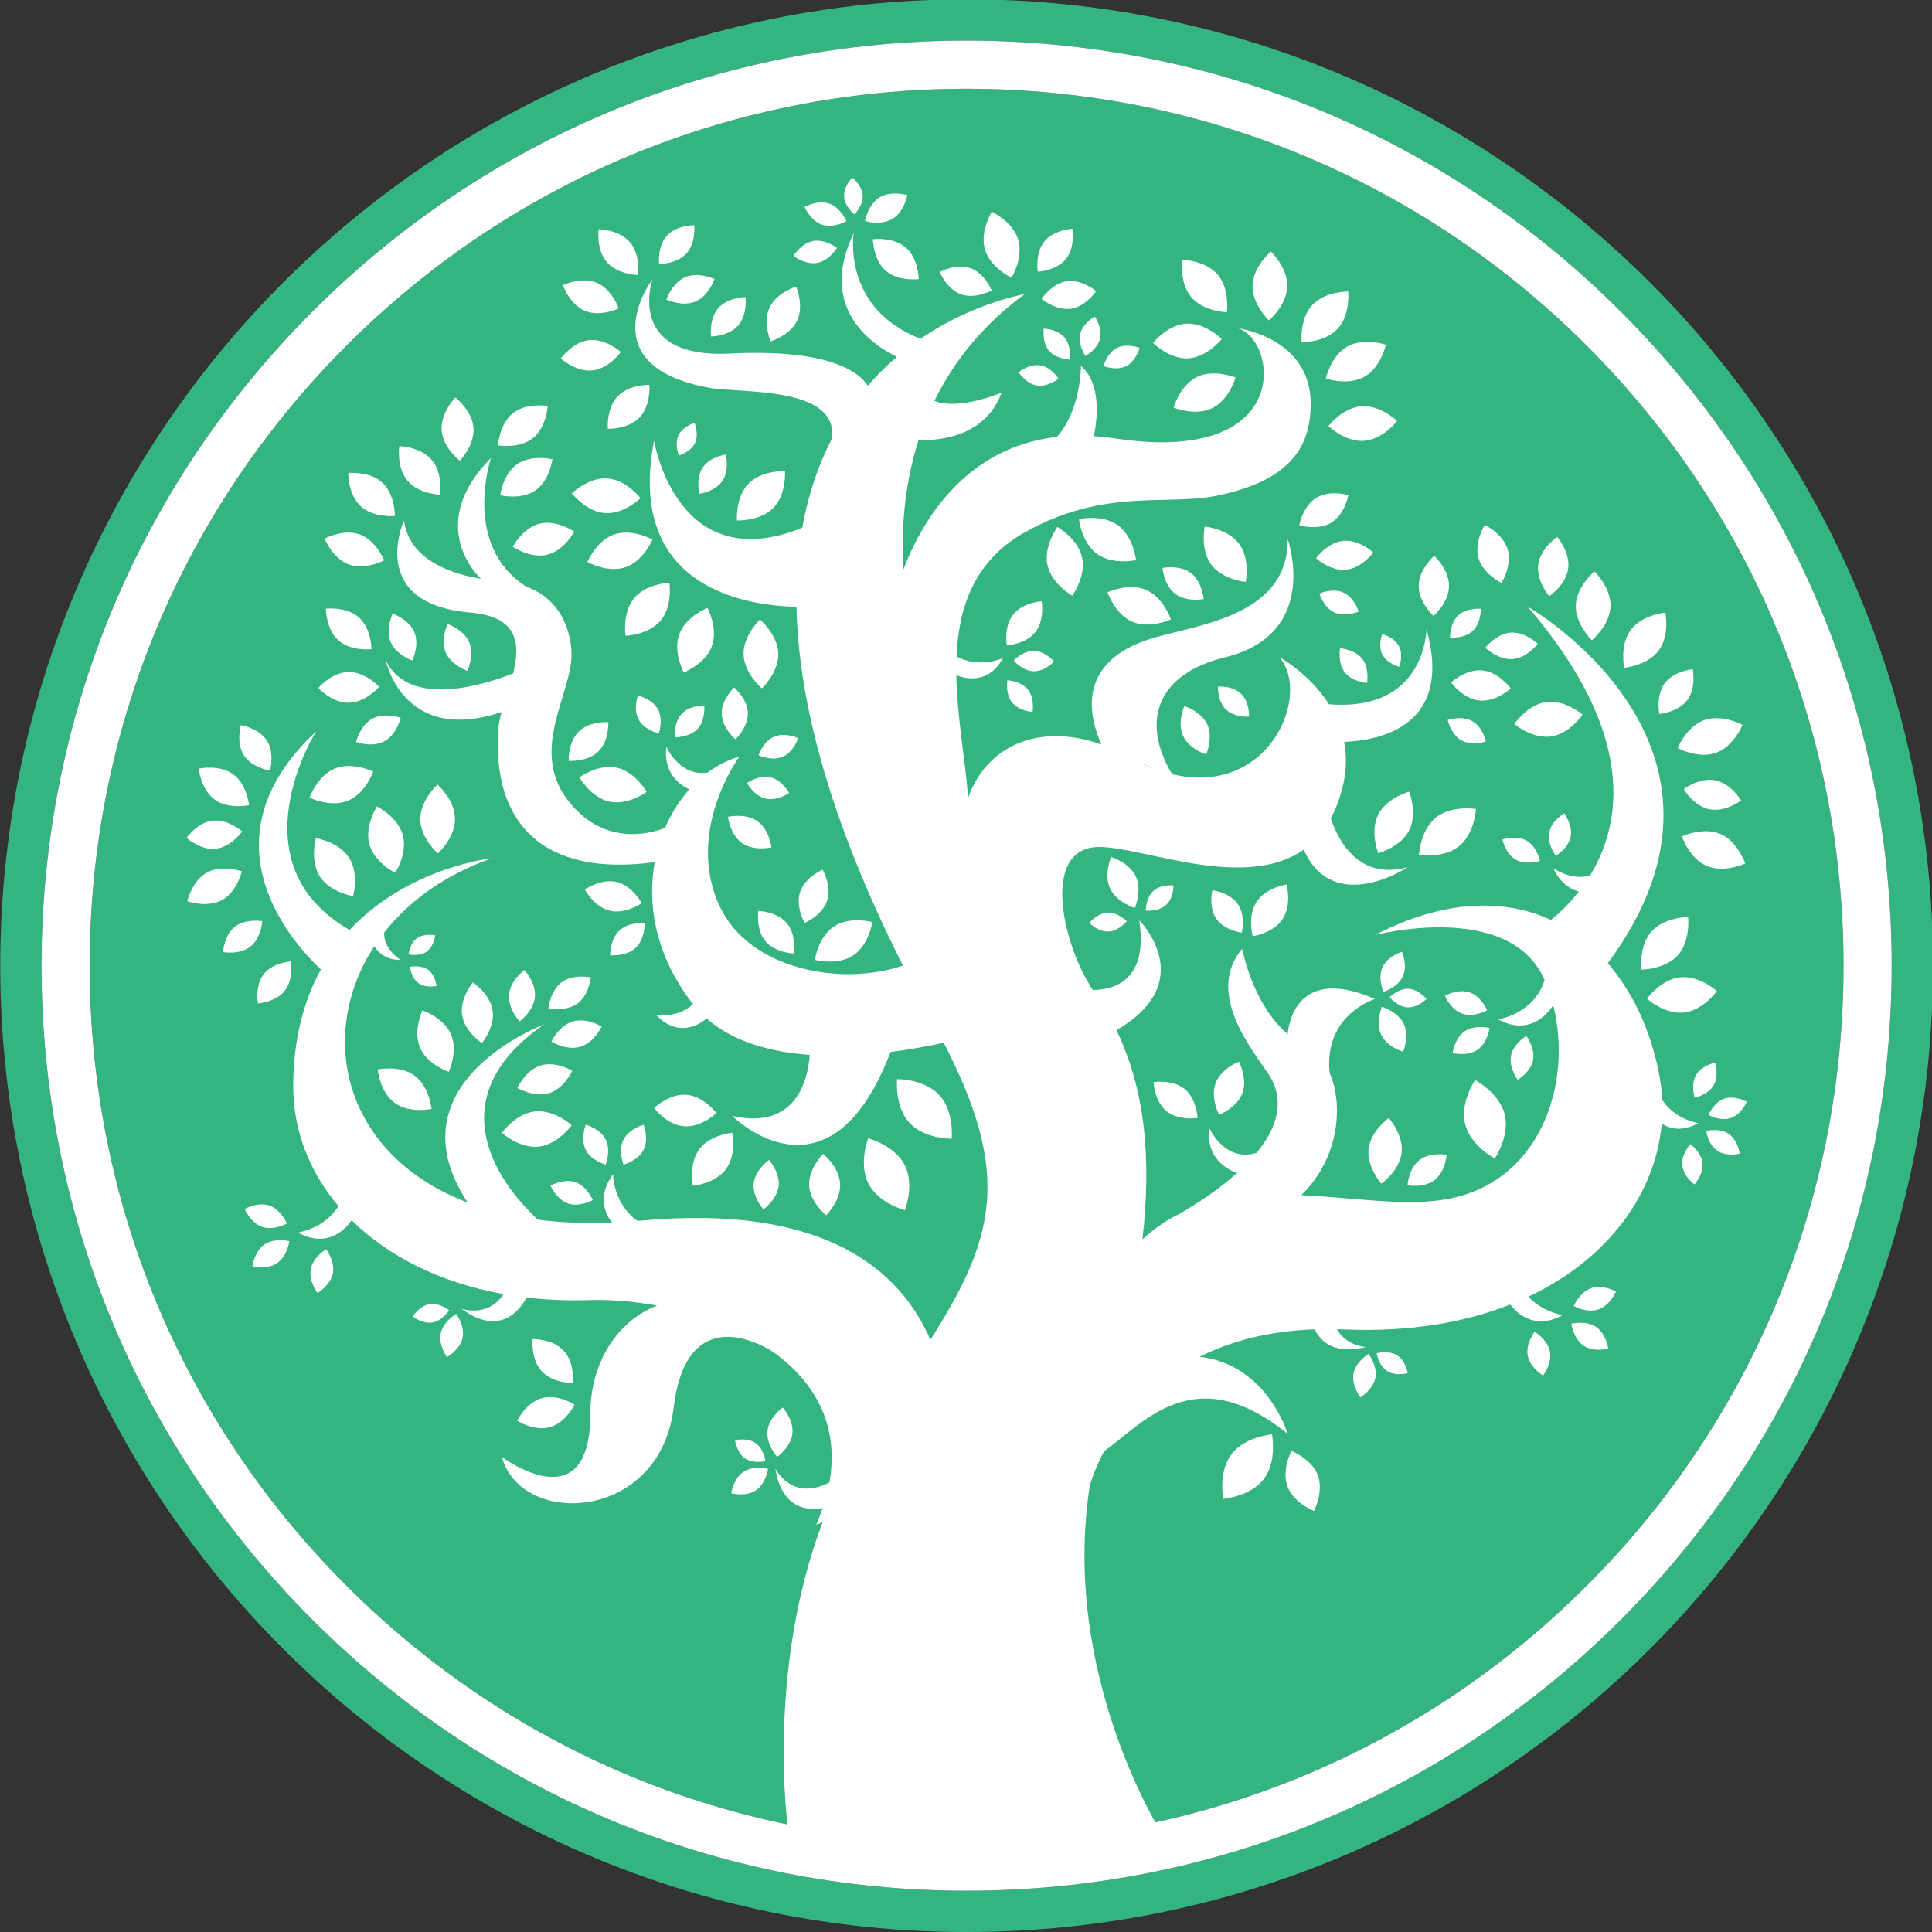 <svg width="210mm" height="210mm" version="1.1" viewBox="0 0 793.7 793.7" xmlns="http://www.w3.org/2000/svg"><rect x="0" y="0" width="793.7" height="793.7" fill="#333333" stroke="none"/><defs><clipPath id="clipPath26"><path d="m0 800h800v-800h-800z"/></clipPath><clipPath id="clipPath50"><path d="m0 800h800v-800h-800z"/></clipPath></defs><g transform="matrix(1.333 0 0 -1.333 0 1066.7)"><g transform="matrix(4.51 0 0 4.51 -61.532 -2750)"><g transform="matrix(.235 0 0 .235 -14.304 627.2)"><g clip-path="url(#clipPath26)"><g transform="translate(590.21 209.79)"><path d="m0 0c-50.808-50.808-118.36-78.788-190.21-78.788-71.852 0-139.4 27.98-190.21 78.788-50.808 50.808-78.789 118.36-78.789 190.21 0 71.852 27.981 139.4 78.789 190.21 50.807 50.807 118.36 78.788 190.21 78.788 71.853 0 139.4-27.981 190.21-78.788 50.808-50.808 78.788-118.36 78.788-190.21 0-71.853-27.98-139.4-78.788-190.21m-190.21 471.21c-155.19 0-281-125.81-281-281 0-155.19 125.81-281 281-281s281 125.81 281 281c0 155.19-125.81 281-281 281" fill="#34b47e"/></g><g transform="translate(580.31 580.31)"><path d="m0 0c-48.163 48.164-112.2 74.688-180.31 74.688s-132.15-26.524-180.31-74.688c-48.163-48.163-74.687-112.2-74.687-180.31s26.524-132.15 74.687-180.31c48.164-48.163 112.2-74.687 180.31-74.687s132.15 26.524 180.31 74.687c48.163 48.164 74.688 112.2 74.688 180.31s-26.525 132.15-74.688 180.31" fill="#34b47e"/></g><g transform="translate(400,145)"><path d="m0 0c-68.113 0-132.15 26.524-180.31 74.688s-74.688 112.2-74.688 180.31 26.525 132.15 74.688 180.31c48.163 48.164 112.2 74.688 180.31 74.688s132.15-26.524 180.31-74.688c48.164-48.163 74.688-112.2 74.688-180.31s-26.524-132.15-74.688-180.31c-48.163-48.164-112.2-74.688-180.31-74.688m0 524c-71.853 0-139.4-27.981-190.21-78.788-50.808-50.808-78.789-118.36-78.789-190.21s27.981-139.4 78.789-190.21c50.807-50.808 118.36-78.788 190.21-78.788s139.4 27.98 190.21 78.788 78.788 118.36 78.788 190.21-27.98 139.4-78.788 190.21c-50.808 50.807-118.36 78.788-190.21 78.788" fill="#fff"/></g></g></g><g transform="matrix(.235 0 0 .235 -14.304 627.2)"><g clip-path="url(#clipPath50)"><g transform="translate(274.45 357.62)"><path d="m0 0c-5.607-0.614-9.592-6.233-9.592-6.233s5.108-4.619 10.716-4.004c5.607 0.616 9.592 6.234 9.592 6.234s-5.108 4.618-10.716 4.003" fill="#fff"/></g><g transform="translate(608.57 386.38)"><path d="m0 0c5.607 0.616 9.592 6.234 9.592 6.234s-5.108 4.619-10.717 4.003c-5.607-0.614-9.592-6.233-9.592-6.233s5.11-4.618 10.717-4.004" fill="#fff"/></g><g transform="translate(606.86 403.08)"><path d="m0 0c3.744 4.218 2.932 11.058 2.932 11.058s-6.887-1e-3 -10.633-4.22c-3.748-4.217-2.934-11.057-2.934-11.057s6.887 1e-3 10.635 4.219" fill="#fff"/></g><g transform="translate(430.71 507.6)"><path d="m 0,0 c 0,0 4.066,5.558 2.877,11.072 -1.19,5.515 -7.189,8.899 -7.189,8.899 0,0 -4.067,-5.558 -2.877,-11.074 C -6,3.385 0,0 0,0" fill="#fff"/></g><g transform="translate(437.97 519.71)"><path d="m0 0c4.582-3.29 11.301-1.776 11.301-1.776s-0.711 6.849-5.293 10.141c-4.582 3.293-11.301 1.778-11.301 1.778s0.711-6.851 5.293-10.143" fill="#fff"/></g><g transform="translate(253.29 385.65)"><path d="m0 0c0.731-4.866 5.765-8.144 5.765-8.144s3.849 4.612 3.118 9.477c-0.73 4.866-5.763 8.144-5.763 8.144s-3.849-4.611-3.12-9.477" fill="#fff"/></g><g transform="translate(250.08 380)"><path d="m0 0c-2.116 4.934-8.334 7-8.334 7s-2.787-5.931-0.671-10.863c2.117-4.933 8.336-6.999 8.336-6.999s2.786 5.93 0.669 10.862" fill="#fff"/></g><g transform="translate(228.74 369.82)"><path d="m 0,0 c 0,0 0.613,-6.523 4.941,-9.697 4.331,-3.173 10.737,-1.793 10.737,-1.793 0,0 -0.614,6.523 -4.943,9.696 C 6.406,1.38 0,0 0,0" fill="#fff"/></g><g transform="translate(285.52 278.63)"><path d="m0 0s0.601 5.821-2.636 9.354c-3.239 3.536-9.089 3.446-9.089 3.446s-0.602-5.82 2.636-9.357c3.238-3.533 9.089-3.443 9.089-3.443" fill="#fff"/></g><g transform="translate(269.3 267.69)"><path d="m0 0s4.919-3.167 9.538-1.876c4.615 1.292 7.179 6.552 7.179 6.552s-4.922 3.167-9.537 1.875c-4.617-1.291-7.18-6.551-7.18-6.551" fill="#fff"/></g><g transform="translate(395.66 349.68)"><path d="m0 0s0.813 7.879-3.568 12.661c-4.383 4.785-12.302 4.663-12.302 4.663s-0.815-7.877 3.568-12.663c4.383-4.783 12.302-4.661 12.302-4.661" fill="#fff"/></g><g transform="translate(371.45 336.65)"><path d="m0 0c2.949-5.779 10.613-7.773 10.613-7.773s2.886 7.377-0.063 13.154c-2.947 5.781-10.612 7.774-10.612 7.774s-2.886-7.374 0.062-13.155" fill="#fff"/></g><g transform="translate(544.98 353.89)"><path d="m0 0c1.588-6.29 8.615-9.942 8.615-9.942s4.455 6.549 2.869 12.838c-1.588 6.292-8.615 9.943-8.615 9.943s-4.455-6.546-2.869-12.839" fill="#fff"/></g><g transform="translate(363.22 336.55)"><path d="m0 0c-0.236 4.934-4.931 8.715-4.931 8.715s-4.309-4.214-4.073-9.148c0.238-4.933 4.932-8.714 4.932-8.714s4.31 4.215 4.072 9.147" fill="#fff"/></g><g transform="translate(345.34 335.93)"><path d="m0 0c0.445 3.965-2.814 7.584-2.814 7.584s-3.978-2.807-4.423-6.772c-0.444-3.964 2.815-7.584 2.815-7.584s3.978 2.809 4.422 6.772" fill="#fff"/></g><g transform="translate(349.34 263.93)"><path d="m0 0c0.445 3.965-2.814 7.584-2.814 7.584s-3.978-2.807-4.423-6.772c-0.444-3.964 2.815-7.584 2.815-7.584s3.978 2.809 4.422 6.772" fill="#fff"/></g><g transform="translate(320.43 336)"><path d="m 0,0 c 0,0 6.444,0.581 9.592,4.841 3.151,4.263 1.813,10.592 1.813,10.592 0,0 -6.442,-0.579 -9.593,-4.842 C -1.337,6.328 0,0 0,0" fill="#fff"/></g><g transform="translate(531.65 343.45)"><path d="m0 0c-3.141-2.458-3.445-7.319-3.445-7.319s4.791-0.873 7.931 1.584c3.143 2.458 3.448 7.319 3.448 7.319s-4.789 0.874-7.934-1.584" fill="#fff"/></g><g transform="translate(520.62 336.63)"><path d="m0 0s5.289 3.729 5.881 8.994c0.594 5.268-3.735 10.076-3.735 10.076s-5.285-3.726-5.876-8.994c-0.594-5.267 3.73-10.076 3.73-10.076" fill="#fff"/></g><g transform="translate(318.56 362.45)"><path d="m0 0c-5.013 0.403-9.444-3.844-9.444-3.844s3.695-4.903 8.706-5.305c5.014-0.406 9.446 3.843 9.446 3.843s-3.694 4.901-8.708 5.306" fill="#fff"/></g><g transform="translate(477 257.91)"><path d="m0 0c-3.908-5.178-2.352-12.944-2.352-12.944s7.895 0.629 11.803 5.805c3.91 5.178 2.356 12.945 2.356 12.945s-7.893-0.628-11.807-5.806" fill="#fff"/></g><g transform="translate(494.44 258.9)"><path d="m0 0s-2.924-5.561-1.109-10.38c1.816-4.817 7.685-7.064 7.685-7.064s2.924 5.563 1.108 10.379c-1.815 4.817-7.684 7.065-7.684 7.065" fill="#fff"/></g><g transform="translate(269.39 364.46)"><path d="m 0,0 c 0,0 4.827,-2.903 9.229,-1.527 4.404,1.379 6.717,6.513 6.717,6.513 0,0 -4.827,2.903 -9.231,1.526 C 2.313,5.136 0,0 0,0" fill="#fff"/></g><g transform="translate(293.87 382.31)"><path d="m0 0s-4.38 2.693-8.413 1.478c-4.032-1.216-6.191-5.884-6.191-5.884s4.38-2.695 8.412-1.479c4.033 1.218 6.192 5.885 6.192 5.885" fill="#fff"/></g><g transform="translate(282.31 395.22)"><path d="m0 0c-3.409-2.474-3.914-7.592-3.914-7.592s5.022-1.105 8.431 1.368c3.408 2.475 3.914 7.592 3.914 7.592s-5.022 1.106-8.431-1.368" fill="#fff"/></g><g transform="translate(511.01 536.83)"><path d="m0 0s-5.404 1.633-9.346-0.789c-3.939-2.42-4.924-7.981-4.924-7.981s5.407-1.633 9.344 0.788c3.942 2.422 4.926 7.982 4.926 7.982" fill="#fff"/></g><g transform="translate(518.26 520.16)"><path d="m0 0s-4.148 3.829-8.75 3.372c-4.6-0.455-7.916-5.027-7.916-5.027s4.148-3.83 8.75-3.374c4.602 0.458 7.916 5.029 7.916 5.029" fill="#fff"/></g><g transform="translate(469.24 527.69)"><path d="m0 0s-1.389-6.605 1.9-11.049 10.014-5.044 10.014-5.044 1.389 6.605-1.9 11.049c-3.289 4.443-10.014 5.044-10.014 5.044" fill="#fff"/></g><g transform="translate(460.67 508.12)"><path d="m0 0c3.305-2.5 8.268-1.511 8.268-1.511s-0.399 5.044-3.704 7.544c-3.302 2.501-8.265 1.512-8.265 1.512s0.396-5.044 3.701-7.545" fill="#fff"/></g><g transform="translate(448.21 500)"><path d="m0 0c5.084-2.172 11.189 0.707 11.189 0.707s-2.138 6.401-7.222 8.574c-5.082 2.174-11.19-0.706-11.19-0.706s2.139-6.401 7.223-8.575" fill="#fff"/></g><g transform="translate(274.48 390.92)"><path d="m0 0c0.382 4.131-3.078 7.829-3.078 7.829s-4.08-2.999-4.463-7.13c-0.383-4.129 3.077-7.828 3.077-7.828s4.08 2.999 4.464 7.129" fill="#fff"/></g><g transform="translate(284.29 459.55)"><path d="m 0,0 c 0,0 5.421,-0.388 8.609,2.722 3.186,3.11 2.93,8.542 2.93,8.542 0,0 -5.421,0.385 -8.608,-2.725 C -0.256,5.43 0,0 0,0" fill="#fff"/></g><g transform="translate(296.13 447.71)"><path d="m0 0c5.403-1.168 10.852 2.818 10.852 2.818s-3.314 5.878-8.718 7.048c-5.404 1.169-10.851-2.816-10.851-2.816s3.313-5.88 8.717-7.05" fill="#fff"/></g><g transform="translate(299.03 410.23)"><path d="m0 0c-2.768-2.583-2.655-7.205-2.655-7.205s4.601-0.432 7.37 2.15 2.656 7.202 2.656 7.202-4.601 0.435-7.371-2.147" fill="#fff"/></g><g transform="translate(298.25 424.33)"><path d="m0 0c-4.571 1.098-9.279-2.186-9.279-2.186s2.704-5.062 7.275-6.161c4.57-1.097 9.278 2.186 9.278 2.186s-2.703 5.061-7.274 6.161" fill="#fff"/></g><g transform="translate(349.78 403.55)"><path d="m0 0s0.803 5.376-2.053 8.793c-2.856 3.415-8.292 3.577-8.292 3.577s-0.8-5.376 2.055-8.792c2.856-3.417 8.29-3.578 8.29-3.578" fill="#fff"/></g><g transform="translate(367 402.97)"><path d="m0 0c4.622 3.033 5.602 9.712 5.602 9.712s-6.517 1.761-11.14-1.272c-4.622-3.032-5.601-9.71-5.601-9.71s6.515-1.761 11.139 1.27" fill="#fff"/></g><g transform="translate(351.61 421.49)"><path d="m0 0c-1.452-4.278 1.276-9.072 1.276-9.072s5.083 2.142 6.536 6.421c1.452 4.278-1.276 9.073-1.276 9.073s-5.083-2.144-6.536-6.422" fill="#fff"/></g><g transform="translate(330.61 443.28)"><path d="m0 0s0.588-5.17 4.074-7.623c3.486-2.451 8.551-1.256 8.551-1.256s-0.588 5.169-4.075 7.621c-3.485 2.453-8.55 1.258-8.55 1.258" fill="#fff"/></g><g transform="translate(251.24 442.67)"><path d="m0 0c-0.024 5.527-5.091 9.987-5.091 9.987s-5.027-4.504-5.003-10.033c0.025-5.528 5.093-9.988 5.093-9.988s5.024 4.505 5.001 10.034" fill="#fff"/></g><g transform="translate(254.82 485.74)"><path d="m0 0s2.152 4.493 0.572 8.256c-1.581 3.763-6.297 5.37-6.297 5.37s-2.153-4.493-0.573-8.256c1.581-3.763 6.298-5.37 6.298-5.37" fill="#fff"/></g><g transform="translate(275.86 528.54)"><path d="m0 0c-4.941-1.218-7.836-6.717-7.836-6.717s5.118-3.523 10.061-2.306c4.942 1.219 7.837 6.718 7.837 6.718s-5.119 3.522-10.062 2.305" fill="#fff"/></g><g transform="translate(269.33 545.85)"><path d="m0 0c-4.192-2.885-4.958-9.052-4.958-9.052s6.033-1.488 10.227 1.397c4.193 2.886 4.958 9.054 4.958 9.054s-6.033 1.486-10.227-1.399" fill="#fff"/></g><g transform="translate(252.63 546.83)"><path d="m0 0s4.339 4.447 3.979 9.524c-0.362 5.077-5.29 8.863-5.29 8.863s-4.341-4.446-3.981-9.524c0.363-5.077 5.292-8.863 5.292-8.863" fill="#fff"/></g><g transform="translate(246.89 536.96)"><path d="m0 0s0.905 6.146-2.366 10.048c-3.271 3.898-9.483 4.073-9.483 4.073s-0.907-6.146 2.364-10.047c3.273-3.899 9.485-4.074 9.485-4.074" fill="#fff"/></g><g transform="translate(220.38 516.66)"><path d="m0 0c4.783-1.741 10.251 1.213 10.251 1.213s-2.289 5.776-7.071 7.519-10.25-1.211-10.25-1.211 2.287-5.777 7.07-7.521" fill="#fff"/></g><g transform="translate(233.75 530.78)"><path d="m0 0s0.111 6.212-3.632 9.662c-3.743 3.448-9.926 2.827-9.926 2.827s-0.113-6.212 3.63-9.663c3.744-3.448 9.928-2.826 9.928-2.826" fill="#fff"/></g><g transform="translate(273.86 553.38)"><path d="m0 0c3.989 3.162 4.337 9.367 4.337 9.367s-6.119 1.076-10.109-2.084c-3.989-3.161-4.337-9.365-4.337-9.365s6.119-1.079 10.109 2.082" fill="#fff"/></g><g transform="translate(227.18 471.82)"><path d="m0 0c-3.586-1.95-4.714-6.804-4.714-6.804s4.686-1.692 8.272 0.256 4.713 6.802 4.713 6.802-4.685 1.693-8.271-0.254" fill="#fff"/></g><g transform="translate(232.53 494.11)"><path d="m0 0c1.582-3.763 6.298-5.37 6.298-5.37s2.152 4.493 0.572 8.256c-1.58 3.762-6.297 5.37-6.297 5.37s-2.153-4.493-0.573-8.256" fill="#fff"/></g><g transform="translate(223.29 501.27)"><path d="m0 0c-3.662 3.25-9.599 2.542-9.599 2.542s2e-3 -5.978 3.664-9.229c3.663-3.25 9.6-2.542 9.6-2.542s-3e-3 5.978-3.665 9.229" fill="#fff"/></g><g transform="translate(220.42 476.46)"><path d="m0 0c4.896 0.104 8.77 4.658 8.77 4.658s-4.064 4.384-8.96 4.28c-4.895-0.103-8.769-4.657-8.769-4.657s4.063-4.384 8.959-4.281" fill="#fff"/></g><g transform="translate(233.85 426.99)"><path d="m0 0s3.675 5.66 2.208 10.992c-1.467 5.329-7.522 8.312-7.522 8.312s-3.676-5.66-2.21-10.991c1.468-5.332 7.524-8.313 7.524-8.313" fill="#fff"/></g><g transform="translate(210.79 437.08)"><path d="m0 0s-1.833-6.496 1.148-11.152c2.983-4.656 9.651-5.707 9.651-5.707s1.831 6.495-1.151 11.152c-2.981 4.654-9.648 5.707-9.648 5.707" fill="#fff"/></g><g transform="translate(227.46 456.43)"><path d="m0 0s-6.057 2.977-11.176 0.888c-5.118-2.09-7.359-8.457-7.359-8.457s6.057-2.978 11.176-0.889c5.118 2.092 7.359 8.458 7.359 8.458" fill="#fff"/></g><g transform="translate(197.45 456.71)"><path d="m0 0s1.426 5.106-0.924 8.761c-2.351 3.65-7.591 4.466-7.591 4.466s-1.428-5.108 0.922-8.76c2.352-3.653 7.593-4.467 7.593-4.467" fill="#fff"/></g><g transform="translate(181.36 448.29)"><path d="m0 0c4.047-2.925 9.997-1.604 9.997-1.604s-0.61 6.064-4.656 8.991c-4.044 2.925-9.994 1.603-9.994 1.603s0.608-6.064 4.653-8.99" fill="#fff"/></g><g transform="translate(181.73 434.01)"><path d="m0 0c4.469 0.524 7.613 5.028 7.613 5.028s-4.1 3.654-8.57 3.13c-4.467-0.523-7.611-5.027-7.611-5.027s4.1-3.654 8.568-3.131" fill="#fff"/></g><g transform="translate(189.25 427.43)"><path d="m0 0s-5.737 2.055-10.118-0.341c-4.379-2.394-5.743-8.335-5.743-8.335s5.736-2.056 10.117 0.338c4.381 2.397 5.744 8.338 5.744 8.338" fill="#fff"/></g><g transform="translate(195.19 412.94)"><path d="m0 0s-4.818 0.858-7.967-1.624c-3.147-2.483-3.431-7.37-3.431-7.37s4.818-0.86 7.966 1.623c3.147 2.484 3.432 7.371 3.432 7.371" fill="#fff"/></g><g transform="translate(195.61 397.54)"><path d="m0 0c-2.631-3.367-1.688-8.501-1.688-8.501s5.207 0.329 7.838 3.697c2.631 3.369 1.689 8.502 1.689 8.502s-5.207-0.33-7.839-3.698" fill="#fff"/></g><g transform="translate(339.91 500.65)"><path d="m0 0s-4.917-4.623-4.764-10.149c0.156-5.526 5.327-9.865 5.327-9.865s4.919 4.622 4.765 10.149c-0.157 5.526-5.328 9.865-5.328 9.865" fill="#fff"/></g><g transform="translate(325.93 492.91)"><path d="m0 0c1.906 5.19-1.286 11.138-1.286 11.138s-6.281-2.467-8.19-7.657c-1.906-5.188 1.287-11.136 1.287-11.136s6.281 2.466 8.189 7.655" fill="#fff"/></g><g transform="translate(313.57 511.37)"><path d="m0 0s-6.744-0.245-10.265-4.508c-3.519-4.263-2.48-10.932-2.48-10.932s6.744 0.243 10.265 4.506c3.519 4.265 2.48 10.934 2.48 10.934" fill="#fff"/></g><g transform="translate(297.55 525.42)"><path d="m0 0c-5.228-1.797-7.826-8.027-7.826-8.027s5.878-3.315 11.107-1.52c5.228 1.798 7.827 8.027 7.827 8.027s-5.879 3.315-11.108 1.52" fill="#fff"/></g><g transform="translate(329.01 540.99)"><path d="m0 0c2.118 3.153 0.958 7.643 0.958 7.643s-4.594-0.623-6.713-3.775-0.958-7.641-0.958-7.641 4.594 0.622 6.713 3.773" fill="#fff"/></g><g transform="translate(321 551.94)"><path d="m0 0c1.259 2.616-0.107 5.885-0.107 5.885s-3.408-0.971-4.668-3.585c-1.259-2.615 0.107-5.885 0.107-5.885s3.408 0.971 4.668 3.585" fill="#fff"/></g><g transform="translate(343.81 533.12)"><path d="m0 0c3.86 3.958 3.377 10.69 3.377 10.69s-6.741 0.315-10.603-3.641c-3.86-3.957-3.377-10.691-3.377-10.691s6.741-0.314 10.603 3.642" fill="#fff"/></g><g transform="translate(413.05 600.05)"><path d="m0 0s3.555 5.736 1.977 11.035c-1.581 5.298-7.698 8.152-7.698 8.152s-3.554-5.737-1.976-11.036c1.58-5.297 7.697-8.151 7.697-8.151" fill="#fff"/></g><g transform="translate(484.32 418.57)"><path d="m0 0c-2.725-4.159-1.137-10.018-1.137-10.018s6.004 0.884 8.731 5.041c2.724 4.159 1.138 10.019 1.138 10.019s-6.005-0.884-8.732-5.042" fill="#fff"/></g><g transform="translate(478.85 417.93)"><path d="m0 0c-2.367 3.404-7.395 4.008-7.395 4.008s-1.191-4.922 1.174-8.327c2.367-3.406 7.393-4.008 7.393-4.008s1.191 4.92-1.172 8.327" fill="#fff"/></g><g transform="translate(332.41 480.91)"><path d="m0 0s-3.721-3.47-3.62-7.635c0.103-4.165 3.986-7.45 3.986-7.45s3.72 3.47 3.62 7.635c-0.102 4.166-3.986 7.45-3.986 7.45" fill="#fff"/></g><g transform="translate(315.2 466.4)"><path d="m0 0s4.247-0.065 6.597 2.5c2.351 2.565 1.913 6.791 1.913 6.791s-4.248 0.064-6.597-2.501c-2.349-2.566-1.913-6.79-1.913-6.79" fill="#fff"/></g><g transform="translate(310.23 474.58)"><path d="m0 0c-1.683 3.045-5.825 3.979-5.825 3.979s-1.416-4.005 0.265-7.05c1.683-3.046 5.827-3.979 5.827-3.979s1.416 4.005-0.267 7.05" fill="#fff"/></g><g transform="translate(344.01 466.58)"><path d="m0 0c-3.19-1.38-4.517-5.409-4.517-5.409s3.844-1.794 7.035-0.417c3.189 1.379 4.518 5.409 4.518 5.409s-3.846 1.794-7.036 0.417" fill="#fff"/></g><g transform="translate(348.39 450.22)"><path d="m0 0s-2.009 3.738-5.389 4.543c-3.382 0.803-6.855-1.633-6.855-1.633s2.006-3.736 5.388-4.542c3.38-0.803 6.856 1.632 6.856 1.632" fill="#fff"/></g><g transform="translate(463.3 475.49)"><path d="m0 0s-2.123-4.751-0.369-8.636 6.724-5.431 6.724-5.431 2.122 4.75 0.368 8.634c-1.754 3.885-6.723 5.433-6.723 5.433" fill="#fff"/></g><g transform="translate(514.01 502.98)"><path d="m0 0s-1.242 4.058-4.4 5.505c-3.161 1.445-7.041-0.267-7.041-0.267s1.24-4.056 4.398-5.504c3.16-1.446 7.043 0.266 7.043 0.266" fill="#fff"/></g><g transform="translate(473.08 481.16)"><path d="m0 0s-0.174-4.237 2.328-6.651c2.502-2.411 6.733-2.082 6.733-2.082s0.171 4.24-2.329 6.652c-2.503 2.411-6.732 2.081-6.732 2.081" fill="#fff"/></g><g transform="translate(555.52 511.3)"><path d="m0 0s3.172 4.992 1.842 9.652c-1.332 4.658-6.666 7.218-6.666 7.218s-3.172-4.991-1.842-9.651c1.334-4.658 6.666-7.219 6.666-7.219" fill="#fff"/></g><g transform="translate(520.84 496.43)"><path d="m0 0s-1.283-3.38 0.088-6.003c1.373-2.624 4.881-3.499 4.881-3.499s1.283 3.379-0.088 6.003c-1.373 2.624-4.881 3.499-4.881 3.499" fill="#fff"/></g><g transform="translate(579.11 473.03)"><path d="m0 0s-5.135 4.38-10.611 3.617c-5.475-0.763-9.217-6.381-9.217-6.381s5.135-4.378 10.611-3.617c5.475 0.762 9.217 6.381 9.217 6.381" fill="#fff"/></g><g transform="translate(550.85 492.45)"><path d="m 0,0 c 0,0 3.693,-3.59 7.902,-3.282 4.209,0.307 7.34,4.402 7.34,4.402 0,0 -3.693,3.593 -7.904,3.283 C 3.129,4.094 0,0 0,0" fill="#fff"/></g><g transform="translate(516.43 482.22)"><path d="m0 0s0.789 4.227-1.371 7.008c-2.158 2.781-6.449 3.064-6.449 3.064s-0.787-4.224 1.371-7.007c2.158-2.782 6.449-3.065 6.449-3.065" fill="#fff"/></g><g transform="translate(574.93 515.48)"><path d="m0 0c0.639 4.764-3.188 9.209-3.188 9.209s-4.865-3.275-5.509-8.037c-0.643-4.763 3.187-9.209 3.187-9.209s4.869 3.274 5.51 8.037" fill="#fff"/></g><g transform="translate(514.83 562.68)"><path d="m0 0c-5.514-0.406-9.613-5.769-9.613-5.769s4.84-4.702 10.353-4.299c5.512 0.404 9.614 5.767 9.614 5.767s-4.84 4.705-10.354 4.301" fill="#fff"/></g><g transform="translate(504.47 570.74)"><path d="m0 0s6.381-2.198 11.199 0.51c4.819 2.71 6.25 9.307 6.25 9.307s-6.381 2.203-11.199-0.508c-4.818-2.712-6.25-9.309-6.25-9.309" fill="#fff"/></g><g transform="translate(507.92 585.24)"><path d="m0 0c3.736 4.073 3.045 10.789 3.045 10.789s-6.748 0.109-10.486-3.965c-3.737-4.075-3.045-10.79-3.045-10.79s6.746-0.105 10.486 3.966" fill="#fff"/></g><g transform="translate(487.92 587.64)"><path d="m0 0s5.166 4.341 5.324 9.867c0.155 5.526-4.769 10.147-4.769 10.147s-5.168-4.339-5.323-9.868c-0.154-5.525 4.768-10.146 4.768-10.146" fill="#fff"/></g><g transform="translate(475.67 590.01)"><path d="m0 0s0.947 6.681-2.623 10.899c-3.574 4.218-10.324 4.372-10.324 4.372s-0.953-6.681 2.623-10.9c3.574-4.217 10.324-4.371 10.324-4.371" fill="#fff"/></g><g transform="translate(464.48 576.61)"><path d="m0 0c5.52 0.313 9.707 5.608 9.707 5.608s-4.762 4.781-10.281 4.471c-5.52-0.313-9.707-5.61-9.707-5.61s4.76-4.783 10.281-4.469" fill="#fff"/></g><g transform="translate(466.99 571.19)"><path d="m0 0c-4.973-2.416-6.795-8.917-6.795-8.917s6.236-2.58 11.209-0.162c4.973 2.416 6.797 8.915 6.797 8.915s-6.238 2.577-11.211 0.164" fill="#fff"/></g><g transform="translate(581.81 494.64)"><path d="m0 0s5.215 4.282 5.43 9.808c0.213 5.524-4.659 10.197-4.659 10.197s-5.212-4.284-5.429-9.808c-0.215-5.523 4.658-10.197 4.658-10.197" fill="#fff"/></g><g transform="translate(550 485.86)"><path d="m0 0c-4.795 0.482-9.123-3.501-9.123-3.501s3.445-4.769 8.24-5.253c4.793-0.484 9.123 3.5 9.123 3.5s-3.443 4.769-8.24 5.254" fill="#fff"/></g><g transform="translate(535.77 501.69)"><path d="m0 0s4.457 3.859 4.518 8.69c0.056 4.831-4.301 8.8-4.301 8.8s-4.457-3.861-4.518-8.692c-0.06-4.828 4.301-8.798 4.301-8.798" fill="#fff"/></g><g transform="translate(547.17 497.35)"><path d="m0 0c2.467 2.313 2.357 6.437 2.357 6.437s-4.109 0.377-6.578-1.933c-2.465-2.31-2.357-6.435-2.357-6.435s4.109-0.38 6.578 1.931" fill="#fff"/></g><g transform="translate(547.04 471.12)"><path d="m0 0c-3.068 1.729-7.133 0.329-7.133 0.329s0.908-4.202 3.977-5.931c3.068-1.727 7.133-0.327 7.133-0.327s-0.911 4.2-3.977 5.929" fill="#fff"/></g><g transform="translate(449.21 425.93)"><path d="m0 0c-1.906 4.097-7.195 5.676-7.195 5.676s-2.194-5.062-0.285-9.159c1.906-4.098 7.193-5.677 7.193-5.677s2.191 5.061 0.287 9.16" fill="#fff"/></g><g transform="translate(435.68 412.43)"><path d="m 0,0 c 0,0 2.566,-2.635 5.578,-2.497 3.01,0.138 5.324,2.998 5.324,2.998 0,0 -2.566,2.635 -5.576,2.498 C 2.314,2.862 0,0 0,0" fill="#fff"/></g><g transform="translate(454.29 421.72)"><path d="m0 0c-2.234-2.022-2.199-5.702-2.199-5.702s3.658-0.4 5.892 1.623c2.235 2.022 2.198 5.702 2.198 5.702s-3.657 0.398-5.891-1.623" fill="#fff"/></g><g transform="translate(601.24 491.63)"><path d="m0 0c3.309 4.43 1.945 11.04 1.945 11.04s-6.722-0.572-10.033-5c-3.308-4.428-1.947-11.04-1.947-11.04s6.724 0.57 10.035 5" fill="#fff"/></g><g transform="translate(601.44 473.2)"><path d="m0 0s5.449 0.462 8.131 4.051c2.682 3.59 1.578 8.946 1.578 8.946s-5.449-0.464-8.131-4.052c-2.682-3.587-1.578-8.945-1.578-8.945" fill="#fff"/></g><g transform="translate(606.77 463.28)"><path d="m 0,0 c 0,0 5.918,-3.245 11.125,-1.386 5.207,1.861 7.729,8.121 7.729,8.121 0,0 -5.918,3.244 -11.125,1.386 C 2.521,6.262 0,0 0,0" fill="#fff"/></g><g transform="translate(619.18 438.29)"><path d="m0 0c-5.084 2.172-11.188-0.71-11.188-0.71s2.139-6.401 7.223-8.574c5.086-2.171 11.19 0.711 11.19 0.711s-2.141 6.399-7.225 8.573" fill="#fff"/></g><g transform="translate(519.69 443.92)"><path d="m0 0c-2.484-4.938 0.014-11.211 0.014-11.211s6.521 1.738 9.006 6.677c2.482 4.94-0.014 11.211-0.014 11.211s-6.52-1.739-9.006-6.677" fill="#fff"/></g><g transform="translate(536.48 443.08)"><path d="m0 0c-4.568-3.674-4.916-10.825-4.916-10.825s7.057-1.192 11.627 2.481c4.568 3.675 4.918 10.825 4.918 10.825s-7.057 1.191-11.629-2.481" fill="#fff"/></g><g transform="translate(625.22 448.03)"><path d="m0 0s-2.904 4.948-7.512 5.865c-4.609 0.914-9.181-2.553-9.181-2.553s2.902-4.95 7.511-5.865c4.61-0.914 9.182 2.553 9.182 2.553" fill="#fff"/></g><g transform="translate(398.39 595.22)"><path d="m0 0c4.17-1.479 8.903 1.13 8.903 1.13s-2.031 5.007-6.203 6.487c-4.172 1.479-8.905-1.131-8.905-1.131s2.033-5.006 6.205-6.486" fill="#fff"/></g><g transform="translate(429.17 599.03)"><path d="m0 0c-4.383-0.622-7.369-5.126-7.369-5.126s4.119-3.495 8.502-2.876c4.383 0.62 7.367 5.125 7.367 5.125s-4.117 3.496-8.5 2.877" fill="#fff"/></g><g transform="translate(428.88 605.5)"><path d="m0 0c2.777 3.444 1.885 8.774 1.885 8.774s-5.397-0.256-8.176-3.702c-2.777-3.445-1.887-8.775-1.887-8.775s5.399 0.259 8.178 3.703" fill="#fff"/></g><g transform="translate(318.53 607.1)"><path d="m0 0c2.823 3.116 2.268 8.221 2.268 8.221s-5.132 0.05-7.957-3.065c-2.824-3.115-2.269-8.219-2.269-8.219s5.133-0.052 7.958 3.063" fill="#fff"/></g><g transform="translate(312.69 593.69)"><path d="m 0,0 c 0,0 4.642,-2.191 8.51,-0.54 3.866,1.652 5.493,6.521 5.493,6.521 0,0 -4.642,2.19 -8.509,0.54 C 1.627,4.869 0,0 0,0" fill="#fff"/></g><g transform="translate(325.68 582.95)"><path d="m0 0s5.133 0.04 7.901 3.206c2.767 3.166 2.12 8.259 2.12 8.259s-5.132-0.041-7.9-3.206-2.121-8.259-2.121-8.259" fill="#fff"/></g><g transform="translate(350.74 587.62)"><path d="m0 0c2.049 4.399-0.305 9.839-0.305 9.839s-5.676-1.696-7.728-6.095c-2.051-4.398 0.304-9.838 0.304-9.838s5.677 1.694 7.729 6.094" fill="#fff"/></g><g transform="translate(304.45 600.83)"><path d="m0 0s0.795 5.871-2.366 9.554c-3.161 3.682-9.088 3.78-9.088 3.78s-0.797-5.871 2.365-9.555c3.163-3.681 9.089-3.779 9.089-3.779" fill="#fff"/></g><g transform="translate(289.02 590.41)"><path d="m0 0c4.481-1.864 9.817 0.715 9.817 0.715s-1.931 5.6-6.411 7.467c-4.48 1.866-9.817-0.713-9.817-0.713s1.929-5.603 6.411-7.469" fill="#fff"/></g><g transform="translate(291.2 573.09)"><path d="m0 0c4.825 0.519 8.266 5.344 8.266 5.344s-4.385 3.984-9.211 3.469c-4.825-0.516-8.266-5.343-8.266-5.343s4.383-3.987 9.211-3.47" fill="#fff"/></g><g transform="translate(298.5 565.54)"><path d="m0 0c-3.335-3.525-2.819-9.431-2.819-9.431s5.922-0.185 9.258 3.342c3.334 3.526 2.818 9.431 2.818 9.431s-5.922 0.183-9.257-3.342" fill="#fff"/></g><g transform="translate(294.84 531.61)"><path d="m0 0c5.515-0.389 10.341 4.329 10.341 4.329s-4.115 5.349-9.63 5.74c-5.514 0.39-10.341-4.33-10.341-4.33s4.115-5.348 9.63-5.739" fill="#fff"/></g><g transform="translate(300.23 349.42)"><path d="m0 0c-1.614-3.201-1e-3 -7.27-1e-3 -7.27s4.229 1.124 5.843 4.323c1.615 3.2 2e-3 7.267 2e-3 7.267s-4.23-1.121-5.844-4.32" fill="#fff"/></g><g transform="translate(295.08 349.41)"><path d="m0 0c-1.596 3.209-5.818 4.354-5.818 4.354s-1.637-4.058-0.042-7.267c1.596-3.21 5.82-4.356 5.82-4.356s1.634 4.059 0.04 7.269" fill="#fff"/></g><g transform="translate(284.1 330.85)"><path d="m0 0c3.394-1.155 7.199 1.005 7.199 1.005s-1.697 4.032-5.089 5.189c-3.392 1.156-7.197-1.004-7.197-1.004s1.695-4.034 5.087-5.19" fill="#fff"/></g><g transform="translate(195.15 324.05)"><path d="m0 0c3.389-1.17 7.204 0.975 7.204 0.975s-1.682 4.04-5.069 5.21c-3.388 1.169-7.202-0.976-7.202-0.976s1.68-4.04 5.067-5.209" fill="#fff"/></g><g transform="translate(195.86 318.95)"><path d="m0 0c-2.966-2.013-3.533-6.352-3.533-6.352s4.242-1.075 7.207 0.937c2.967 2.013 3.534 6.352 3.534 6.352s-4.242 1.074-7.208-0.937" fill="#fff"/></g><g transform="translate(209.3 311.81)"><path d="m0 0c-0.688-3.517 1.962-6.997 1.962-6.997s3.77 2.223 4.46 5.739c0.688 3.518-1.964 6.998-1.964 6.998s-3.768-2.222-4.458-5.74" fill="#fff"/></g><g transform="translate(581.62 306.23)"><path d="m0 0c-3.387-1.17-5.068-5.21-5.068-5.21s3.814-2.144 7.205-0.975c3.386 1.169 5.066 5.209 5.066 5.209s-3.814 2.145-7.203 0.976" fill="#fff"/></g><g transform="translate(583.05 294.95)"><path d="m0 0c-2.967 2.011-7.209 0.937-7.209 0.937s0.568-4.339 3.533-6.352c2.967-2.012 7.209-0.937 7.209-0.937s-0.568 4.339-3.533 6.352" fill="#fff"/></g><g transform="translate(565.15 293.55)"><path d="m0 0s-2.652-3.48-1.965-6.998c0.69-3.517 4.459-5.739 4.459-5.739s2.652 3.48 1.963 6.997-4.457 5.74-4.457 5.74" fill="#fff"/></g><g transform="translate(546.29 392.23)"><path d="m0 0c-3.389 1.169-7.203-0.976-7.203-0.976s1.68-4.04 5.068-5.209c3.389-1.169 7.203 0.975 7.203 0.975s-1.681 4.04-5.068 5.21" fill="#fff"/></g><g transform="translate(544.86 380.95)"><path d="m0 0c-2.967-2.013-3.533-6.352-3.533-6.352s4.242-1.075 7.207 0.937c2.967 2.013 3.533 6.352 3.533 6.352s-4.242 1.074-7.207-0.937" fill="#fff"/></g><g transform="translate(564.72 372.56)"><path d="m0 0c0.689 3.518-1.965 6.998-1.965 6.998s-3.765-2.223-4.457-5.74c-0.687-3.517 1.963-6.997 1.963-6.997s3.77 2.222 4.459 5.739" fill="#fff"/></g><g transform="translate(622.25 355.72)"><path d="m0 0c3.07 1.059 4.592 4.719 4.592 4.719s-3.457 1.943-6.526 0.884c-3.068-1.06-4.591-4.72-4.591-4.72s3.455-1.943 6.525-0.883" fill="#fff"/></g><g transform="translate(621.61 351.1)"><path d="m0 0c-2.686 1.822-6.529 0.849-6.529 0.849s0.513-3.931 3.201-5.754c2.687-1.823 6.529-0.849 6.529-0.849s-0.513 3.931-3.201 5.754" fill="#fff"/></g><g transform="translate(617.24 365.23)"><path d="m0 0c1.629 2.81 0.389 6.572 0.389 6.572s-3.887-0.789-5.516-3.596c-1.629-2.81-0.387-6.575-0.387-6.575s3.885 0.79 5.514 3.599" fill="#fff"/></g><g transform="translate(610.46 348.1)"><path d="m0 0s-2.684-2.919-2.357-6.149c0.33-3.23 3.544-5.549 3.544-5.549s2.682 2.918 2.354 6.148c-0.33 3.231-3.541 5.55-3.541 5.55" fill="#fff"/></g><g transform="translate(455.01 457.11)"><path d="m0 0c-1.605 0.58-3.256 1.274-4.951 2.088zm157.82-102.89s-6.741 0.916-10.547 6.737c-0.108 2.33-0.374 4.661-0.804 6.981-2.33 12.58-7.477 24.045-15.03 32.771 47.052 63.501-23.367 103.76-23.367 103.76 32.162-37.37 27.304-63.373 18.211-78.237-5.383-1.617-10.679 2.087-10.679 2.087 1.926-4.221 4.805-6.047 7.429-6.769-2.989-3.819-6.017-6.567-8.117-8.252-13.634 6.256-31.005 6.032-51.187-4.398 0 0 39.052 10.24 49.291-12.969 0.015-0.036 0.029-0.073 0.045-0.109-3.188-10.015-13.52-11.422-13.52-11.422 9.49-5.203 14.897 2.333 16.007 4.12 5.797-22.755-3.668-52.13-31.884-56.581-11.8-1.861-26.524 0.639-41.372 1.335 7.835 7.459 10.948 17.916 10.309 26.847l0.083-0.117c-0.037 0.098-0.062 0.19-0.097 0.288-0.239 3.095-0.929 6.003-2.029 8.531-1.773 17.02 13.167 21.476 13.167 21.476-24.375 10.752-25.358-10.138-25.358-10.138l0.13-0.183c-10.363 8.645-13.378 24.945-13.378 24.945-10.75-12.799 2.787-29.157 7.551-36.297 5.336-7.998 2.363-16.094-3.368-23.059-9.351-2.836-13.741 7.212-13.741 7.212-1.194-9.894 7.04-12.711 8.108-13.033-5.829-5.249-12.468-9.425-16.55-11.779-1.307-0.634-2.595-1.334-3.857-2.11l-4e-3 -2e-3h1e-3c-2.482-1.524-4.868-3.337-7.142-5.475 2.694 23.717 0.76 43.58-7.552 60.873 24.428 14.191 6.619 31.955 6.619 31.955 2.601-17.019-6.666-20.177-13.483-20.302-0.288 0.409-0.563 0.822-0.859 1.229l0.041 0.111c-7.363 11.579-13.721 37.011 0 40.015 10.94 2.396 43.605-13.568 62.131-0.529 8.727-19.463 30.259-5.082 30.259-5.082-13.925-3.81-19.972 7.069-22.382 14.169 1.386 2.584 2.546 5.586 3.42 9.088 1.206 4.832 1.214 9.22 0.468 13.162 10.725 0.438 31.78 4.762 23.932 32.867 0 0-0.02-24.238-28.349-21.91-5.734 8.985-14.421 13.685-14.421 13.685 9.385-10.79-2.779-40.808-31.211-34.024-9.366 15.796-3.991 29.264 15.426 33.989 27.957 6.803 18.211 34.353 18.211 34.353 0.135-23.371-28.453-24.993-41.105-29.378-16.482-5.71-18.742-17.581-13.057-30.353-18.415 6.607-33.648-0.647-38.806-15.585-2e-3 3e-3 -3e-3 6e-3 -5e-3 9e-3 -0.582 10.078-3.183 23.01-3.401 35.754 2.541-1.023 9.319-2.806 13.562 4.965 0 0-6.824-3.162-13.496 0.478 0.624 14.266 5.091 27.74 19.753 36.039 23.073 13.06 41.162 7.696 55.863 10.693 20.094 4.097 27.376 13.071 27.376 26.685 0 19.333-21.117 21.999-21.117 21.999 11.334-3.333 16.656-40-36.01-32-2.031 0.308-3.994 0.513-5.903 0.642 1.121 5.752 1.961 15.533-3.781 20.407 0 0-6e-3 -12.949-7.018-20.621-27.536-3.145-39.867-25.966-44.639-38.651-0.738 13.38 0.695 26.065 4.436 37.691 8.004-0.142 19.676 1.872 24.165 13.85 0 0-12.29-5.307-19.559-2.415 5.859 11.963 14.562 22.496 26.316 31.099-9.888-2.15-20.534-6.341-30.346-13.052-23.104 9.002-19.424 30.734-19.424 30.734-10.523-21.7 5.183-32.359 12.55-35.982-2.959-2.522-5.789-5.32-8.451-8.391-2.783 4.245-11.697 10.761-40.254 9.355-30.451-1.5-22.366 21.667-22.366 21.667s-18.934-25.333 16.769-31.667c8.696-1.593 37.189 0.667 35.445-14.666l0.014 0.014c-3.916-7.513-6.925-16.142-8.672-26-36.636-14.832-43.098 25.3-43.098 25.3-8.407-43.409 27.896-48.04 41.416-48.287 0.548-27.204 9.367-61.523 30.944-104.34-17.78-6.073-44.631-1.271-53.292 17.274-10.2 21.845 5.738 43.483 5.738 43.483-3.269-0.921-6.391-2.51-9.259-4.639-8.142-1.246-11.979 7.533-11.979 7.533-0.947-7.847 4.087-11.207 6.684-12.402-2.839-3.194-5.252-6.998-7.073-11.238-5.847-2.161-17.546-4.405-27.197 6.749-13.456 15.552 0.828 32.641-0.012 44.865-0.423 6.144-3.232 14.987-13.112 18.555-18.885 12.02-10.278 37.447-10.278 37.447-19.743-20.006-2.92-35.164-2.903-35.179-12.291 2.149-21.142 7.402-22.388 17.007 0 0-11.065-24.209 19.315-26.807 14.061-1.204 14.496-9.188 12.404-17.695-8.821-3.459-30.129-10.053-36.996 3.695 0 0 5.012-24.51 33.657-14.907-0.477-1.733-0.834-3.355-0.937-4.786-1.995-27.623 13.071-43.283 45.463-38.869-2.311-12.687 0.378-27.535 11.123-41.27-4.276-4.193-10.775-3.137-10.775-3.137 6.235-6.417 11.979-3.329 14.742-1.056 7.81-6.879 18.781-9.786 29.993-10.585-0.571-7.368-4.005-21.893-22.56-17.751 0 0 28.196-28.216 46.034 18.594 6.056 0.761 11.427 1.795 15.477 2.695 19.682-38.112 15.068-56.636-3.887-86.408-8.678 20.166-30.642 39.666-84.282 34.663-0.291-0.027-0.572-0.043-0.862-0.068-7.116 4.954-7.123 13.556-7.123 13.556-4.561-6.172-2.495-11.173-0.329-14.038-7.793-0.318-14.985-0.014-21.567 0.841-16.72 15.736-25.274 38.256 1.929 56.814 0 0-45.271-16.89-22.333-51.828-36.201 13.785-44.042 48.678-27.121 74.531 1.19-1.932 3.444-3.998 7.689-4.006 0 0-5.073 3.001-4.821 7.99 7.19 9.149 17.709 16.859 31.398 21.61 0 0-24.364-2.55-41.47-20.881-33.903 19.536-9.727 57.744-9.727 57.744-33.895-31.695-6.855-61.495 1.393-69.229-4.807-8.715-7.971-19.738-8.049-33.678-0.071-12.901 4.612-25.039 13.161-35.129-4.17-6.642-11.795-7.684-11.795-7.684 8.688-4.764 13.958 1.155 15.637 3.56 10.572-10.425 25.669-18.147 44.152-21.465-4.603-7.027-12.28-4.221-12.28-4.221 11.34-8.39 17.201-0.16 18.998 3.217 5.768-0.673 11.821-0.939 18.139-0.738 6.037 0.191 12.849-0.32 19.798-1.586-10.789-4.084-19.424-15.766-19.424-31.523 0-31.83-25.714-12.479-25.714-12.479 5.461-20.479 45.891-19.093 49.959 14.356 4.058 33.374 29.087 16.065 29.199 15.987 11.724-8.593 19.107-21.018 16.071-37.796-11.043-5.651-15.71 4.071-15.71 4.071 1.913-11.778 9.323-12.304 13.767-11.483-0.539-1.586-1.155-3.203-1.872-4.858l1.848 0.731c-16.425-43.406-10.102-88.638-10.102-88.638s56.688-16.53 108.44-1.328c0 0-29.184 46.118-20.609 100.78 0.7 2.232 1.984 5.74 4.132 9.842l-2e-3 -6e-3c11.486 8.094 26.191 27.037 53.396 5.021 0 0-5.954 20.191-25.604 22.432 8.739 4.404 19.718 7.501 33.478 7.984 1.789-3.778 5.819-7.362 14.902-5.155 0 0-5.7 0.277-8.459 5.185 0.764-0.018 1.53-0.036 2.31-0.07 18.654-0.794 34.765 1.995 48.073 7.248 1.997-2.615 7.133-7.53 15.275-3.066 0 0-5.752 0.786-9.996 5.342 23.494 11.062 37.01 30.265 38.779 50.331 2.457-1.563 6.029-2.403 10.691 0.152" fill="#fff"/></g><g transform="translate(422.44 585.25)"><path d="m0 0s-0.578-3.923 1.508-6.41 6.049-2.602 6.049-2.602 0.578 3.922-1.508 6.41c-2.086 2.489-6.049 2.602-6.049 2.602" fill="#fff"/></g><g transform="translate(433.03 583.7)"><path d="m0 0c-0.742-3.16 1.541-6.401 1.541-6.401s3.488 1.884 4.23 5.046c0.743 3.161-1.541 6.402-1.541 6.402s-3.488-1.885-4.23-5.047" fill="#fff"/></g><g transform="translate(420.45 568.71)"><path d="m0 0c3.207-0.518 6.279 1.989 6.279 1.989s-2.127 3.346-5.332 3.864c-3.207 0.516-6.277-1.988-6.277-1.988s2.125-3.346 5.33-3.865" fill="#fff"/></g><g transform="translate(446.4 574.35)"><path d="m0 0c2.898 1.462 3.916 5.294 3.916 5.294s-3.684 1.461-6.584-1e-3c-2.898-1.462-3.918-5.29-3.918-5.29s3.686-1.463 6.586-3e-3" fill="#fff"/></g><g transform="translate(419.99 497)"><path d="m0 0c2.799 3.541 1.836 8.966 1.836 8.966s-5.502-0.317-8.301-3.857c-2.797-3.542-1.838-8.969-1.838-8.969s5.502 0.317 8.303 3.86" fill="#fff"/></g><g transform="translate(425.44 488.42)"><path d="m0 0s-2.553 3.033-5.799 3.119c-3.244 0.087-5.955-2.806-5.955-2.806s2.551-3.033 5.797-3.121c3.246-0.085 5.957 2.808 5.957 2.808" fill="#fff"/></g><g transform="translate(419.18 473.8)"><path d="m0 0s0.686 3.903-1.334 6.446-5.975 2.765-5.975 2.765-0.685-3.905 1.332-6.45c2.018-2.542 5.977-2.761 5.977-2.761" fill="#fff"/></g><g transform="translate(335.12 252.83)"><path d="m0 0c-2.961-1.96-3.572-6.25-3.572-6.25s4.189-1.115 7.149 0.844c2.96 1.961 3.572 6.251 3.572 6.251s-4.188 1.114-7.149-0.845" fill="#fff"/></g><g transform="translate(335.56 256.74)"><path d="m0 0c2.44-1.678 5.949-0.811 5.949-0.811s-0.445 3.586-2.885 5.266c-2.439 1.678-5.949 0.811-5.949 0.811s0.447-3.588 2.885-5.266" fill="#fff"/></g><g transform="translate(520.55 379.95)"><path d="m0 0c1.701-3.609 6.373-4.981 6.373-4.981s1.916 4.475 0.215 8.085c-1.701 3.608-6.375 4.981-6.375 4.981s-1.914-4.479-0.213-8.085" fill="#fff"/></g><g transform="translate(520.96 399.58)"><path d="m0 0c-1.492-3.222 0.236-7.196 0.236-7.196s4.151 1.248 5.645 4.469c1.494 3.222-0.236 7.195-0.236 7.195s-4.153-1.247-5.645-4.468" fill="#fff"/></g><g transform="translate(528.51 393.29)"><path d="m0 0c-2.957 0.148-5.49-2.43-5.49-2.43s2.26-2.819 5.217-2.97c2.957-0.149 5.492 2.43 5.492 2.43s-2.262 2.821-5.219 2.97" fill="#fff"/></g><g transform="translate(378.5 617.19)"><path d="m0 0c3.406 2.078 4.268 6.872 4.268 6.872s-4.656 1.422-8.061-0.656c-3.405-2.079-4.269-6.872-4.269-6.872s4.659-1.422 8.062 0.656" fill="#fff"/></g><g transform="translate(372.74 611.25)"><path d="m0 0s0.064-5.964 3.75-9.168c3.687-3.207 9.601-2.439 9.601-2.439s-0.062 5.961-3.748 9.168c-3.687 3.205-9.603 2.439-9.603 2.439" fill="#fff"/></g><g transform="translate(357.94 615.48)"><path d="m0 0c3.364-1.138 7.129 1.008 7.129 1.008s-1.687 3.993-5.049 5.132c-3.364 1.138-7.128-1.008-7.128-1.008s1.686-3.994 5.048-5.132" fill="#fff"/></g><g transform="translate(356.56 604.36)"><path d="m0 0c3.494 0.637 5.746 4.339 5.746 4.339s-3.411 2.674-6.904 2.039c-3.494-0.636-5.745-4.338-5.745-4.338s3.411-2.675 6.903-2.04" fill="#fff"/></g><g transform="translate(367.38 618.47)"><path d="m0 0s2.561 2.55 2.393 5.507c-0.17 2.956-3.006 5.197-3.006 5.197s-2.562-2.552-2.393-5.507c0.17-2.956 3.006-5.197 3.006-5.197" fill="#fff"/></g><g transform="translate(247.09 293.13)"><path d="m0 0c-0.751-3.471 1.806-6.969 1.806-6.969s3.778 2.126 4.529 5.595c0.75 3.471-1.806 6.97-1.806 6.97s-3.777-2.126-4.529-5.596" fill="#fff"/></g><g transform="translate(249.51 299.81)"><path d="m0 0s-2.822 2.257-5.741 1.756c-2.918-0.502-4.826-3.572-4.826-3.572s2.824-2.258 5.742-1.757c2.918 0.503 4.825 3.573 4.825 3.573" fill="#fff"/></g><g transform="translate(518.88 280.2)"><path d="m0 0c0.652 3.489-2.004 6.914-2.004 6.914s-3.715-2.232-4.369-5.722c-0.654-3.489 2.002-6.914 2.002-6.914s3.715 2.232 4.371 5.722" fill="#fff"/></g><g transform="translate(525.22 286.68)"><path d="m0 0c-2.496 1.595-5.973 0.609-5.973 0.609s0.567-3.569 3.061-5.166c2.494-1.592 5.973-0.608 5.973-0.608s-0.567 3.57-3.061 5.165" fill="#fff"/></g><g transform="translate(473.41 356.66)"><path d="m0 0s5.186 1.999 6.781 6.264c1.598 4.264-1.002 9.178-1.002 9.178s-5.187-2.002-6.783-6.266c-1.594-4.264 1.004-9.176 1.004-9.176" fill="#fff"/></g><g transform="translate(454.36 366.13)"><path d="m0 0s0.242-5.552 3.773-8.423c3.536-2.874 9.02-1.976 9.02-1.976s-0.242 5.553-3.775 8.424c-3.534 2.871-9.018 1.975-9.018 1.975" fill="#fff"/></g><g transform="translate(569.42 438.74)"><path d="m0 0c-0.666-3.413 1.908-6.79 1.908-6.79s3.658 2.157 4.326 5.572c0.668 3.414-1.908 6.792-1.908 6.792s-3.658-2.159-4.326-5.574" fill="#fff"/></g><g transform="translate(559.69 430.83)"><path d="m0 0c3.025-1.723 7.047-0.358 7.047-0.358s-0.879 4.156-3.902 5.877c-3.024 1.72-7.045 0.358-7.045 0.358s0.879-4.155 3.9-5.877" fill="#fff"/></g><g transform="translate(240.21 408)"><path d="m0 0c-2.137-1.525-2.478-4.713-2.478-4.713s3.124-0.714 5.261 0.81c2.138 1.524 2.479 4.713 2.479 4.713s-3.125 0.715-5.262-0.81" fill="#fff"/></g><g transform="translate(238.15 399.66)"><path d="m0 0s0.318-3.189 2.446-4.729c2.126-1.54 5.256-0.846 5.256-0.846s-0.32 3.189-2.445 4.728c-2.127 1.54-5.257 0.847-5.257 0.847" fill="#fff"/></g></g></g></g></g></svg>
